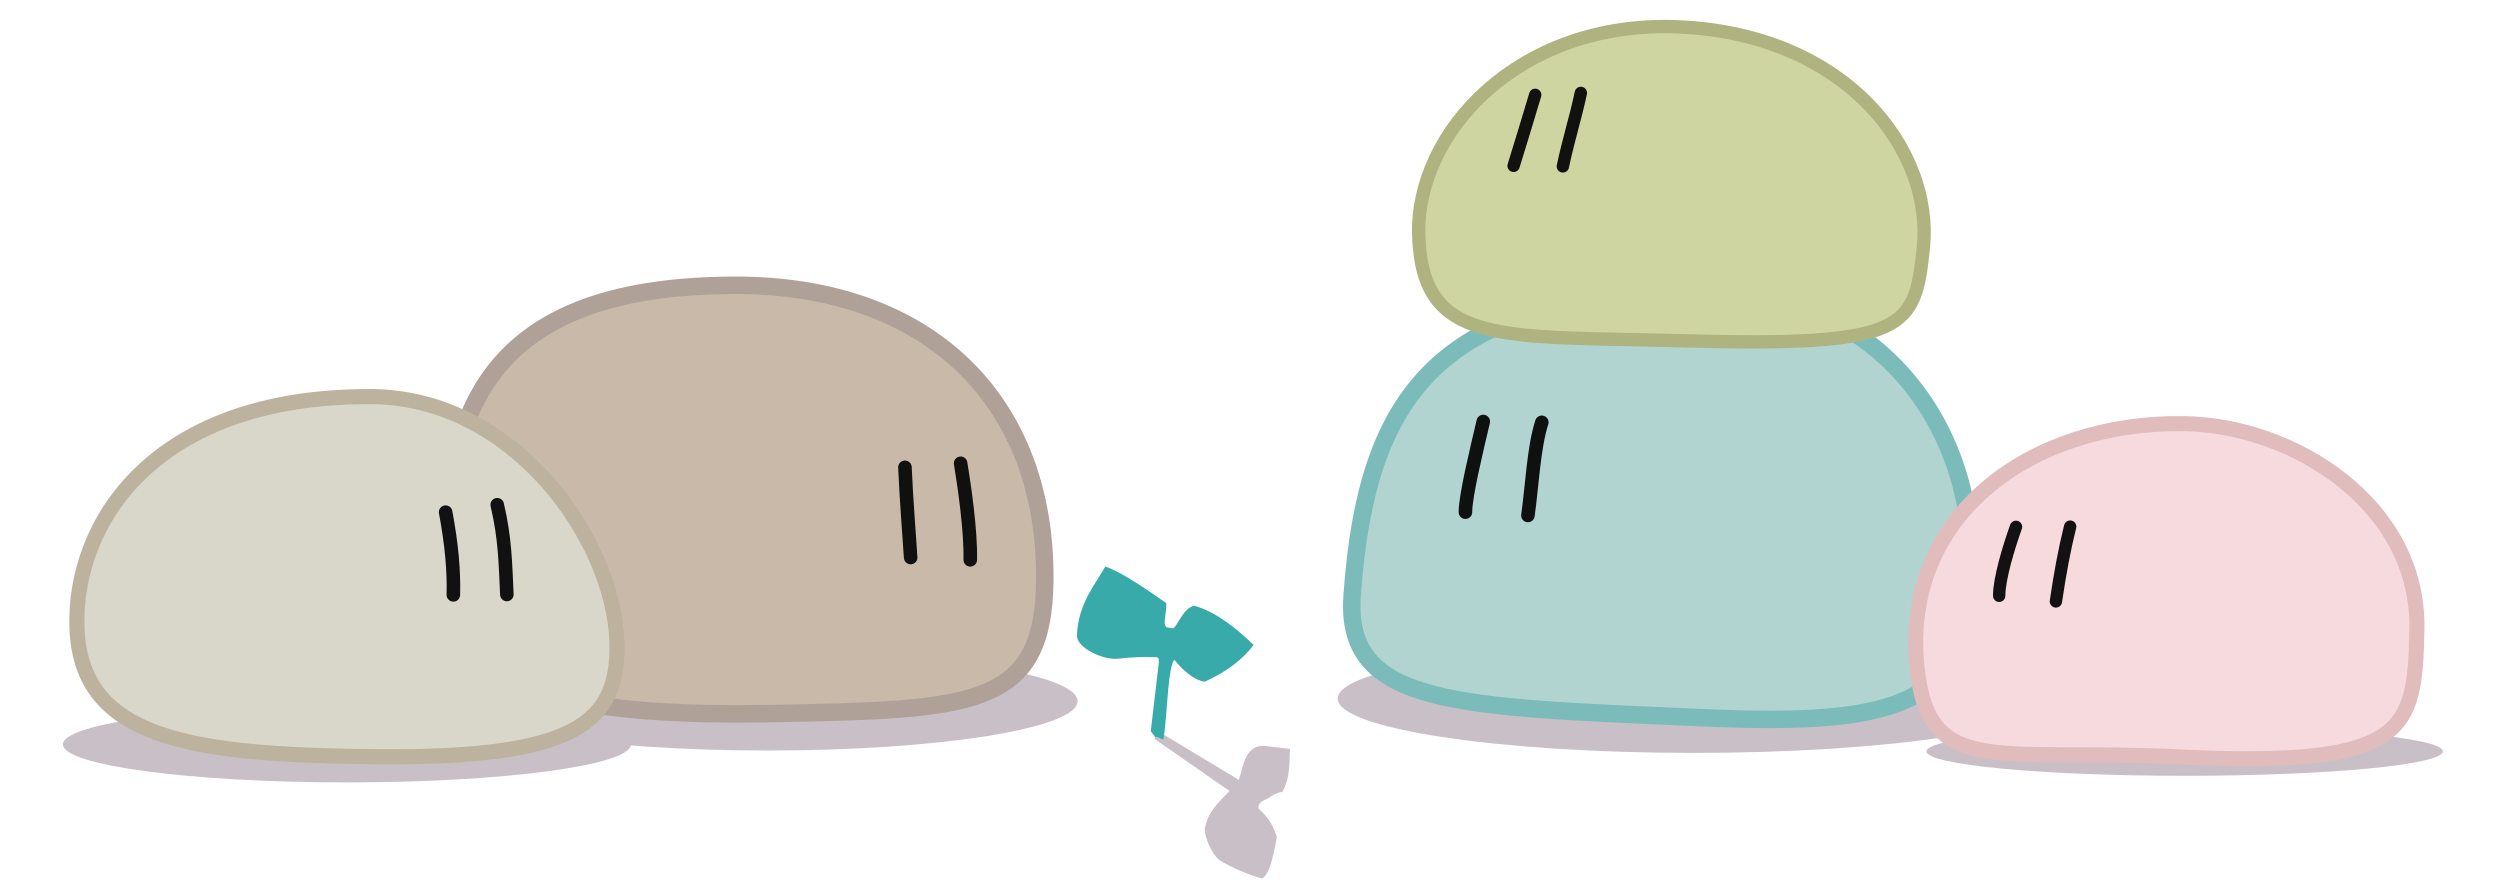 <?xml version="1.0" encoding="UTF-8"?>
<svg width="424.594" height="151.292" version="1.1" viewBox="0 0 112.341 40.029" xmlns="http://www.w3.org/2000/svg">
 <defs>
  <filter id="a" x="-.111" y="-.084" width="1.221" height="1.168" color-interpolation-filters="sRGB">
   <feTurbulence baseFrequency="0.793 1" numOctaves="4" result="noise-1" type="fractalNoise"/>
   <feTurbulence baseFrequency="0.726 1" numOctaves="3" result="noise-2"/>
   <feDisplacementMap in="noise-1" in2="noise-2" scale="2.5" xChannelSelector="R" yChannelSelector="G"/>
   <feComponentTransfer>
    <feFuncR intercept="0.493" slope="0.493" type="linear"/>
   </feComponentTransfer>
   <feColorMatrix values="1 0 0 0 0 1 0 0 0 0 1 0 0 0 0 0 0 0 0 1"/>
   <feComposite in2="SourceAlpha" operator="in"/>
   <feBlend in2="SourceGraphic" mode="color-burn"/>
   <feColorMatrix result="textured" values="1.1 0 0 0 0 0 1.1 0 0 0 0 0 1.1 0 0 0 0 0 1 0 "/>
   <feTurbulence baseFrequency="0.8" numOctaves="4" result="noise-3"/>
   <feDisplacementMap in="textured" in2="noise-3" scale="0.3" xChannelSelector="R" yChannelSelector="G"/>
  </filter>
 </defs>
 <g transform="translate(3.9 -30.996)" shape-rendering="geometricPrecision">
  <g transform="translate(-15.193 -28.205)">
   <ellipse cx="87.399" cy="90.593" rx="15.996" ry="2.441" fill="#c8bfc7" filter="url(#a)"/>
   <path d="m99.867 84.728c-0.074 5.971-2.845 7.132-11.985 6.728-11.147-0.493-16.184-0.512-15.829-5.494 0.641-8.996 3.841-13.634 15.944-13.682 7.221-0.029 11.956 5.549 11.87 12.448z" fill="#b2d4d0" filter="url(#a)" stroke="#7bbcba" stroke-width=".785"/>
   <path d="m80.577 78.178c-0.364 1.101-0.447 2.967-0.625 4.186m-2.808-0.147c5.49e-4 -0.744 0.499-2.781 0.802-4.075" fill="none" filter="url(#a)" stroke="#080808" stroke-linecap="round" stroke-opacity=".95" stroke-width=".609"/>
  </g>
  <g transform="translate(-15.048 -28.127)">
   <ellipse cx="109.319" cy="92.886" rx="11.602" ry="1.099" fill="#c8bfc7" filter="url(#a)"/>
   <path d="m119.754 87.397c-0.091 4.589-0.387 6.238-10.776 5.735-8.125-0.394-11.148 0.973-11.684-3.983-0.737-6.811 5.052-11.093 12.014-10.989 4.89 0.073 10.557 3.634 10.446 9.237z" fill="#f7dade" filter="url(#a)" stroke="#e0bcbd" stroke-width=".679"/>
   <path d="m104.173 82.787c-0.257 1.025-0.462 2.142-0.64 3.362m-2.549-0.254c-9.8e-4 -0.76 0.418-2.151 0.756-3.098" fill="none" filter="url(#a)" stroke="#080808" stroke-linecap="round" stroke-opacity=".95" stroke-width=".556"/>
  </g>
  <g transform="translate(-14.976 -28.26)">
   <path d="m97.505 70.373c-0.378 3.649-0.682 4.473-10.834 4.196-8.131-0.222-11.679 0.267-11.842-4.715-0.152-4.654 4.512-9.703 11.68-9.391 7.593 0.331 11.444 5.596 10.996 9.91z" fill="#cfd5a1" filter="url(#a)" stroke="#afb37f" stroke-width=".6"/>
   <path d="m82.113 63.431c-0.227 1.086-0.554 2.097-0.808 3.301m-2.213-0.025c0.335-1.095 0.647-2.09 0.97-3.189" fill="none" filter="url(#a)" stroke="#080808" stroke-linecap="round" stroke-opacity=".95" stroke-width=".556"/>
  </g>
  <g transform="translate(-15.277 -28.041)">
   <ellipse cx="45.877" cy="90.546" rx="13.922" ry="2.217" fill="#c8bfc7" filter="url(#a)"/>
   <path d="m58.326 85.109c-0.051 5.755-3.227 5.827-12.374 5.994-10.888 0.198-14.44-1.807-14.534-5.623-0.181-7.376 1.291-13.613 13.008-13.623 8.731-7e-3 13.971 5.23 13.9 13.252z" fill="#c9b9a9" filter="url(#a)" stroke="#afa197" stroke-width=".785"/>
   <path d="m54.544 79.855c0.175 1.058 0.46 3.032 0.433 4.338m-2.679-0.104c-0.064-1.047-0.192-2.544-0.256-4.053" fill="none" filter="url(#a)" stroke="#080808" stroke-linecap="round" stroke-opacity=".95" stroke-width=".609"/>
  </g>
  <g transform="translate(-14.699 -28.071)">
   <ellipse cx="26.387" cy="92.516" rx="12.762" ry="1.71" fill="#c8bfc7" filter="url(#a)"/>
   <path d="m38.52 87.898c0.111 3.667-1.84 5.251-10.773 5.173-8.498-0.074-13.328-0.832-13.49-5.814-0.152-4.654 3.412-10.406 13.206-10.368 6.48 0.025 10.92 6.474 11.057 11.009z" fill="#d9d7ca" filter="url(#a)" stroke="#bcb29e" stroke-width=".679"/>
   <path d="m33.142 81.748c0.359 1.516 0.368 2.665 0.433 4.032m-2.404 0.018c0.027-1.077-0.07-2.238-0.347-3.717" fill="none" filter="url(#a)" stroke="#080808" stroke-linecap="round" stroke-opacity=".95" stroke-width=".609"/>
  </g>
  <g transform="translate(-15.27 -28.299)">
   <path d="m63.51 92.215-0.265 0.28 3.375 2.345c-0.498 0.503-0.984 0.974-1.106 1.674-0.054 0.308 0.312 1.201 0.659 1.431 0.463 0.306 1.424 0.722 1.93 0.827 0.396-0.32 0.533-1.306 0.645-1.87-0.181-0.51-0.342-0.846-0.828-1.279-0.039-0.158 0.119-0.339 0.361-0.416 0.255-0.15 0.342-0.247 0.719-0.335 0.384-0.715 0.291-1.374 0.338-1.924l-1.079-0.13c-0.936-0.112-1.008 0.899-1.22 1.522z" fill="#c8bfc7" filter="url(#a)"/>
   <path d="m63.295 92.44-0.214-0.29 0.358-3.052c0.037-0.312-0.083-0.271-0.206-0.275-0.495-0.02-1.048 0.006-1.61 0.07-0.693 0.079-1.874-0.495-1.859-1.038 0.04-1.449 0.912-2.423 1.271-3.101 0.704 0.215 2.11 1.193 2.737 1.64 0.063 0.321-0.221 1.062 0.072 1.101l0.229 0.031c0.156 0.021 0.462-0.936 0.964-1.009 0.921 0.246 1.849 0.968 2.666 1.76-0.497 0.655-1.2 1.2-2.193 1.648-0.522-0.058-1.067-0.612-1.315-0.918-0.075-0.093-0.094-0.043-0.152 0.137-0.21 0.658-0.223 2.292-0.391 3.379-0.152-0.013-0.248-0.178-0.359-0.082z" fill="#39aaaa" filter="url(#a)"/>
  </g>
 </g>
</svg>
